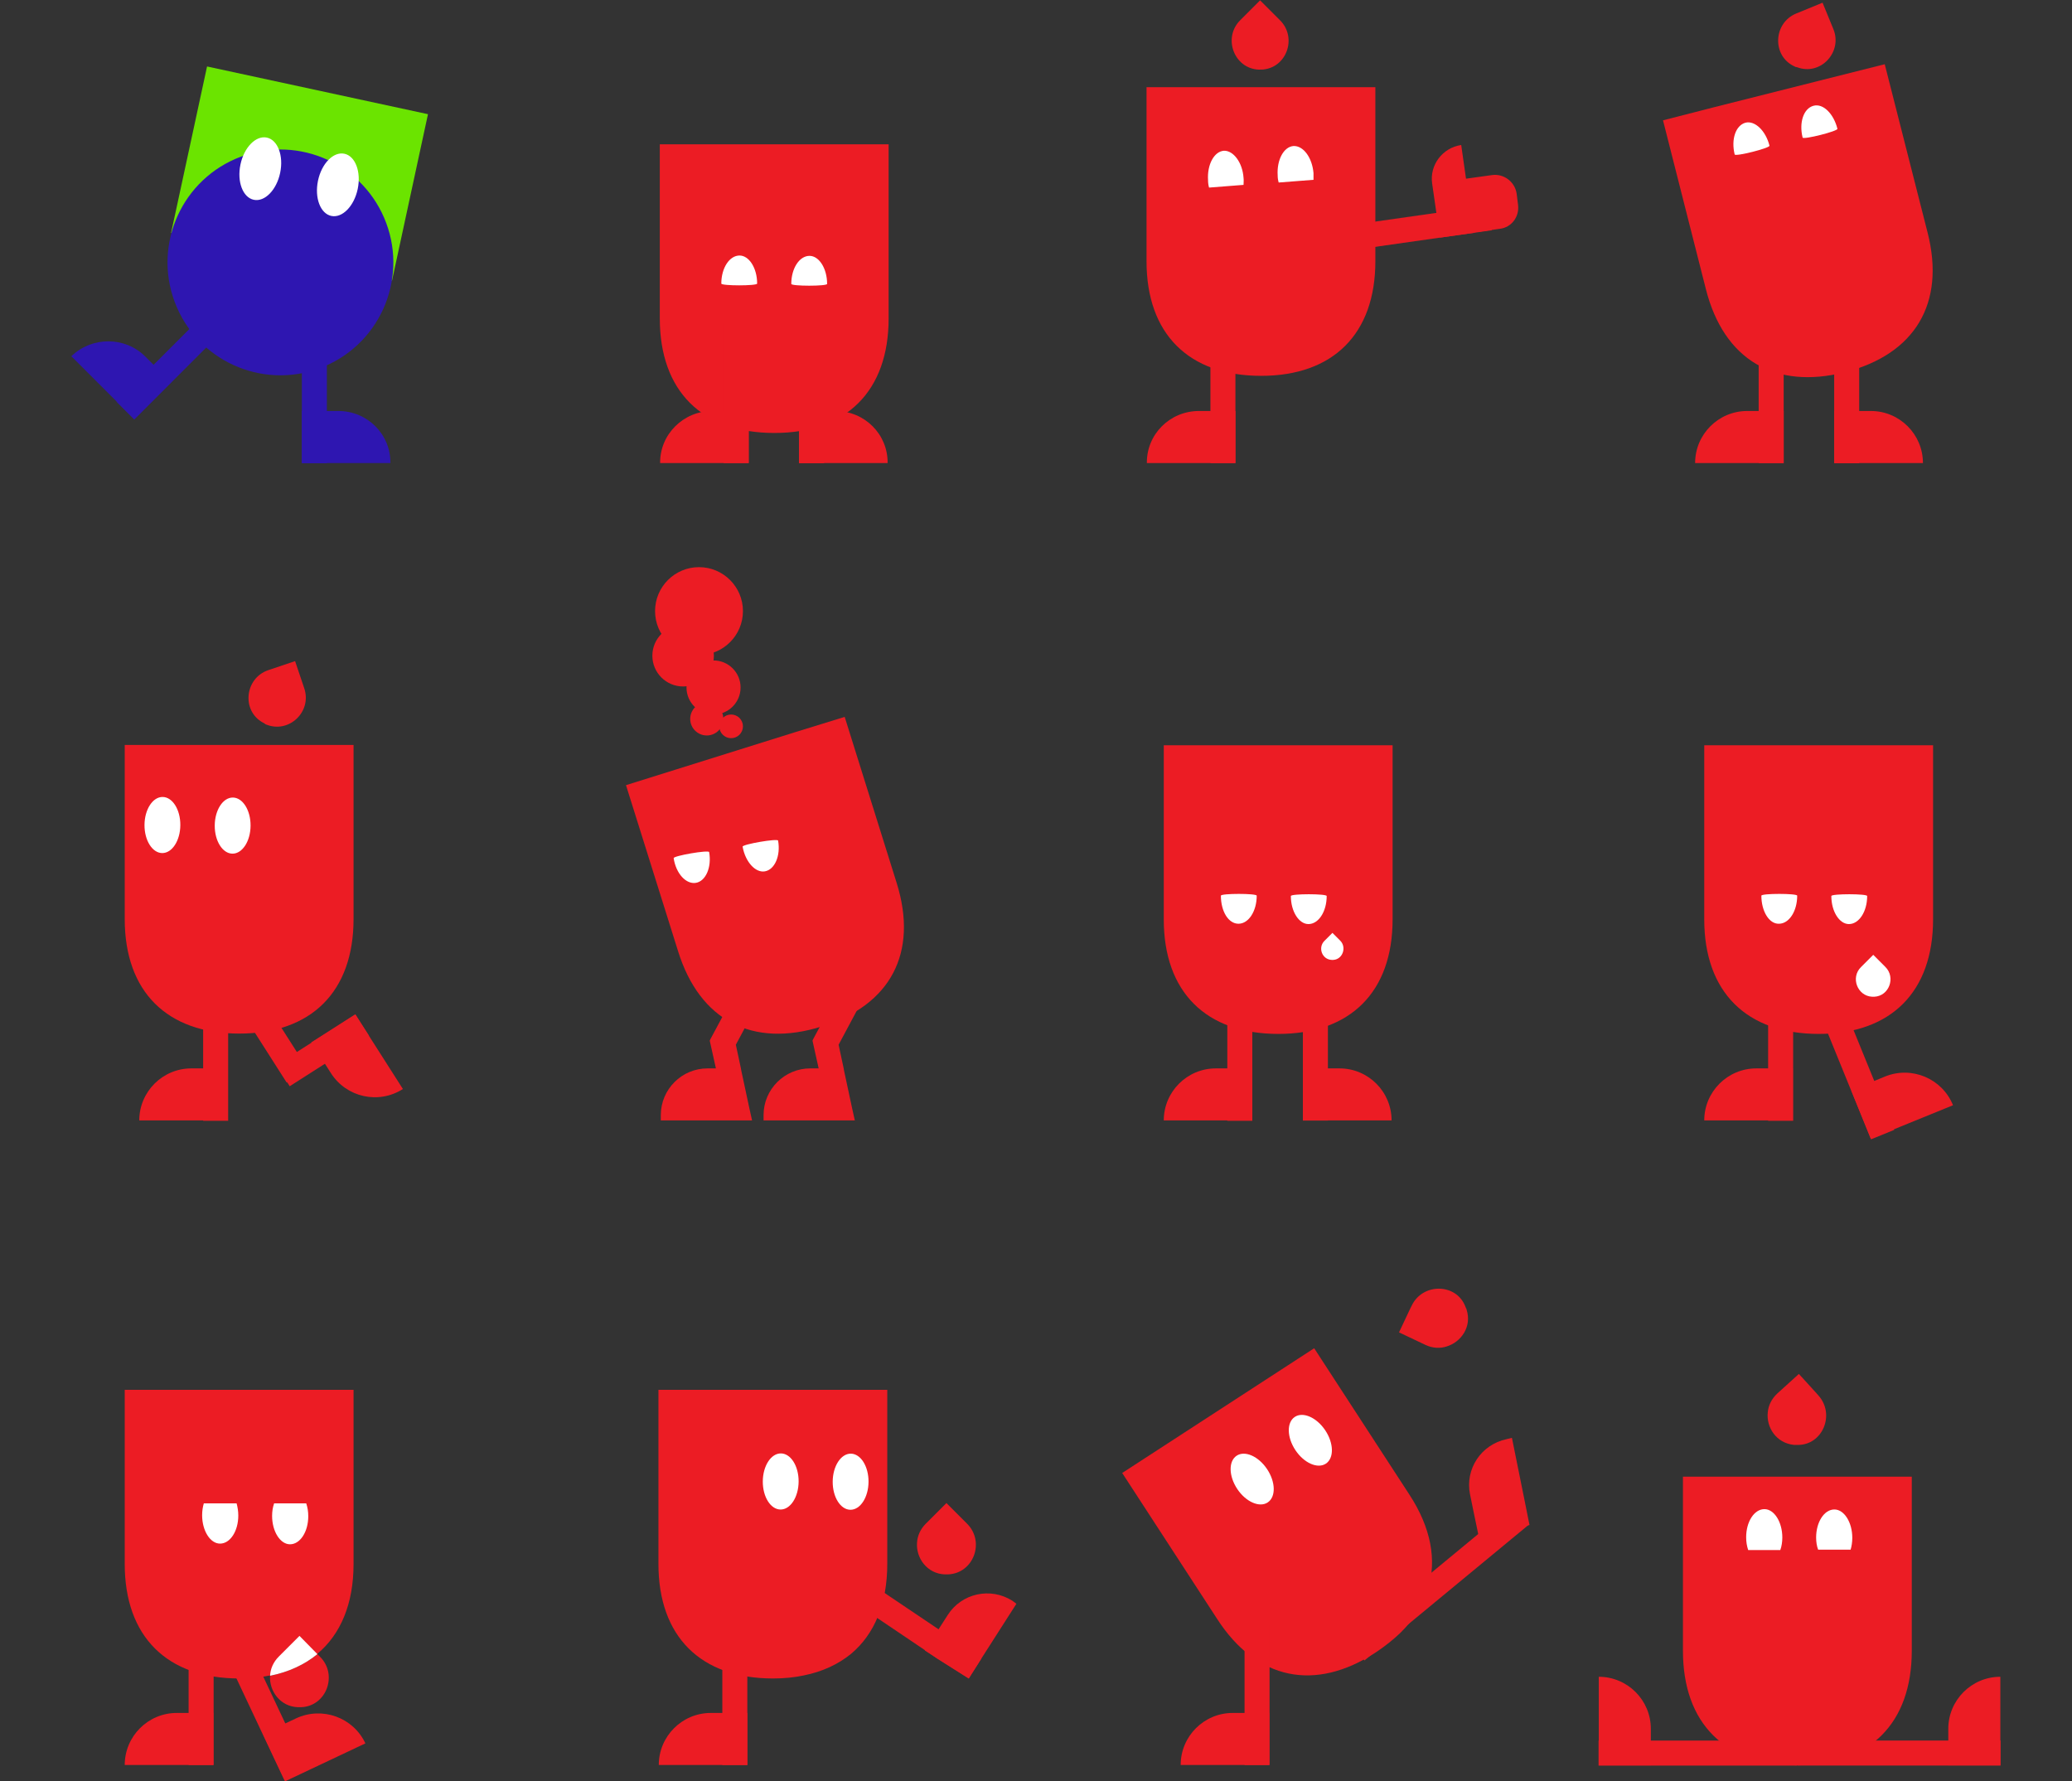 <?xml version="1.0" encoding="utf-8"?>
<!-- Generator: Adobe Illustrator 27.3.1, SVG Export Plug-In . SVG Version: 6.00 Build 0)  -->
<svg version="1.1" id="Слой_1" xmlns="http://www.w3.org/2000/svg" xmlns:xlink="http://www.w3.org/1999/xlink" x="0px" y="0px"
	 viewBox="0 0 613 527" style="enable-background:new 0 0 613 527;" xml:space="preserve">
<rect x="0" y="0" width="613" height="527" fill="#333333" stroke="none"/>
<style type="text/css">
	.st0{fill:#EC1C24;}
	.st1{fill:#FFFFFF;}
	.st2{fill:#2E16B1;}
	.st3{fill:#6BE400;}
</style>
<g>
	<g>
		<g>
			<path class="st0" d="M195.2,42.7h15.7h36.4h15.6v51.5c0,21.5-12.5,33.9-33.8,33.9c-21.4,0-33.9-12.4-33.9-33.9V42.7z"/>
			<g>
				<g>
					<rect x="214.1" y="95.5" class="st0" width="7.4" height="41.5"/>
					<path class="st0" d="M210.7,121.6h10.8V137h-26.2v0C195.2,128.5,202.2,121.6,210.7,121.6z"/>
				</g>
				<g>
					
						<rect x="236.4" y="95.5" transform="matrix(-1 -4.471324e-11 4.471324e-11 -1 480.218 232.547)" class="st0" width="7.4" height="41.5"/>
					<path class="st0" d="M247.2,121.6h-10.8V137h26.2v0C262.7,128.5,255.8,121.6,247.2,121.6z"/>
				</g>
			</g>
			<g>
				<path class="st1" d="M224,83.9c0,0.7-10.6,0.7-10.6,0c0-4.6,2.4-8.3,5.4-8.3C221.6,75.6,224,79.3,224,83.9z"/>
				<path class="st1" d="M244.7,84c0,0.7-10.6,0.7-10.6,0c0-4.6,2.4-8.3,5.4-8.3C242.3,75.7,244.7,79.4,244.7,84z"/>
			</g>
		</g>
		<g>
			<path class="st0" d="M194.8,411.2v51.5c0,21.5,12.5,33.9,33.9,33.9c3.3,0,6.3-0.3,9.1-0.9c5.5-1.1,10.2-3.3,14-6.4
				c6.9-5.8,10.7-14.8,10.7-26.6v-51.5H194.8z"/>
			<g>
				<rect x="213.7" y="480.7" class="st0" width="7.4" height="41.5"/>
				<path class="st0" d="M210.3,506.8h10.8v15.4h-26.2l0,0C194.9,513.7,201.8,506.8,210.3,506.8z"/>
			</g>
			<polygon class="st0" points="290.4,490.6 286.6,496.6 277.4,490.8 273.6,488.2 252.1,473.7 256.2,467.6 277.6,482 			"/>
			<path class="st0" d="M300.7,474.5l-10.3,16.1l-3.8,6l-9.1-5.8l-3.9-2.5l0.1-0.1l4-6.2l2.7-4.2c4.1-6.4,12.6-8.3,19.1-4.2
				L300.7,474.5z"/>
			<path class="st0" d="M286.1,450.8l-0.8-0.8l-5.3-5.3l-6.1,6.1c-1.6,1.6-2.5,3.6-2.6,5.7c-0.3,4.5,3,9.1,8.2,9.3
				c0.2,0,0.3,0,0.5,0c0.2,0,0.3,0,0.5,0C288,465.5,291.5,456.2,286.1,450.8z"/>
			<g>
				
					<ellipse transform="matrix(7.192066e-03 -1 1 7.192066e-03 -208.988 666.062)" class="st1" cx="230.9" cy="438.3" rx="8.3" ry="5.3"/>
				
					<ellipse transform="matrix(7.192066e-03 -1 1 7.192066e-03 -188.557 686.934)" class="st1" cx="251.7" cy="438.4" rx="8.3" ry="5.3"/>
			</g>
		</g>
		<g>
			<path class="st0" d="M219.3,316.7l-0.1-0.6h0l-1.5-7l8.6-16.1l-6.5-3.5l-9.6,17.9l-0.2,0.4l0,0.2l1.8,8.1h-2.5
				c-7.6,0-13.8,6.2-13.8,13.8v1.6h27l-0.8-3.6L219.3,316.7z"/>
			<path class="st0" d="M249.7,316.7l-0.1-0.6h0l-1.5-7l8.6-16.1l-6.5-3.5l-9.6,17.9l-0.2,0.4l0,0.2l1.8,8.1h-2.5
				c-7.6,0-13.8,6.2-13.8,13.8v1.6h27l-0.8-3.6L249.7,316.7z"/>
			<path class="st0" d="M185.2,232.3l15-4.7l34.8-10.9l14.9-4.6l15.4,49.2c6.4,20.6-1.8,36.1-22.2,42.4
				c-20.4,6.4-36.1-1.7-42.5-22.3L185.2,232.3z"/>
			<circle class="st0" cx="216.3" cy="214.9" r="3.5"/>
			<circle class="st0" cx="209.1" cy="212.7" r="4.9"/>
			<circle class="st0" cx="211.1" cy="203.4" r="8"/>
			<circle class="st0" cx="202.1" cy="194" r="9.1"/>
			<circle class="st0" cx="206.8" cy="180.8" r="13"/>
			<g>
				<path class="st1" d="M219.7,250.5c-0.1-0.7,10.4-2.5,10.5-1.8c0.8,4.5-1,8.6-3.9,9.1C223.5,258.3,220.5,255,219.7,250.5z"/>
				<path class="st1" d="M199.3,253.9c-0.1-0.7,10.4-2.5,10.5-1.8c0.8,4.5-1,8.6-3.9,9.1C203,261.7,200,258.5,199.3,253.9z"/>
			</g>
		</g>
	</g>
	<g>
		<g>
			<path class="st0" d="M339.2,25.8h15.7h36.4h15.6v51.5c0,21.5-12.5,33.9-33.8,33.9c-21.4,0-33.9-12.4-33.9-33.9V25.8z"/>
			<path class="st0" d="M372.9,20.6L372.9,20.6c-0.2,0-0.3,0-0.5,0c-7.3-0.3-10.7-9.4-5.5-14.6l5.9-5.9l5.9,5.9
				c5.2,5.2,1.9,14.3-5.5,14.6C373.3,20.5,373.1,20.6,372.9,20.6z"/>
			<g>
				<rect x="358.1" y="95.5" class="st0" width="7.4" height="41.5"/>
				<path class="st0" d="M354.7,121.6h10.8V137h-26.2v0C339.2,128.5,346.1,121.6,354.7,121.6z"/>
			</g>
			
				<rect x="416.5" y="46.7" transform="matrix(0.141 0.99 -0.99 0.141 427.797 -358.122)" class="st0" width="7.4" height="41.4"/>
			<path class="st0" d="M449.1,60.5l-0.4-3.2c-0.5-3.5-3.8-6-7.3-5.5l-7.9,1.1l2.3,15.9l7.9-1.1C447.2,67.3,449.6,64.1,449.1,60.5z"
				/>
			<path class="st0" d="M423.7,54.3l2.3,16l10-1.4l-3.7-26l0,0C426.8,43.7,422.9,48.8,423.7,54.3z"/>
			<g>
				<path class="st1" d="M367.9,52.6c0.1,0.7,0,1.5,0,2.1l-10.2,0.8c-0.2-0.7-0.3-1.4-0.3-2.2c-0.3-4.6,1.8-8.5,4.7-8.7
					C364.9,44.5,367.6,48.1,367.9,52.6z"/>
				<path class="st1" d="M388.6,51.2c0,0.7,0,1.4,0,2L378.3,54c-0.2-0.7-0.3-1.3-0.3-2.1c-0.3-4.6,1.8-8.5,4.7-8.7
					C385.6,43.1,388.2,46.6,388.6,51.2z"/>
			</g>
		</g>
		<g>
			<path class="st0" d="M344.2,220.5h15.7h36.4H412v51.5c0,21.5-12.5,33.9-33.8,33.9c-21.4,0-33.9-12.4-33.9-33.9V220.5z"/>
			<g>
				<rect x="363.1" y="290.1" class="st0" width="7.4" height="41.5"/>
				<path class="st0" d="M359.7,316.1h10.8v15.4h-26.2v0C344.3,323,351.2,316.1,359.7,316.1z"/>
			</g>
			<g>
				
					<rect x="385.4" y="290.1" transform="matrix(-1 -4.520751e-11 4.520751e-11 -1 778.259 621.635)" class="st0" width="7.4" height="41.5"/>
				<path class="st0" d="M396.3,316.1h-10.8v15.4h26.2v0C411.7,323,404.8,316.1,396.3,316.1z"/>
			</g>
			<path class="st1" d="M394.2,284L394.2,284c-0.1,0-0.1,0-0.2,0c-2.9-0.1-4.2-3.7-2.1-5.7l2.3-2.3l2.3,2.3c2,2,0.7,5.6-2.1,5.7
				C394.3,284,394.3,284,394.2,284z"/>
			<g>
				<path class="st1" d="M381.9,265.1c0-0.7,10.6-0.7,10.6,0c0,4.6-2.4,8.3-5.4,8.3C384.3,273.4,381.9,269.7,381.9,265.1z"/>
				<path class="st1" d="M361.2,265c0-0.7,10.6-0.7,10.6,0c0,4.6-2.4,8.3-5.4,8.3S361.2,269.6,361.2,265z"/>
			</g>
		</g>
		<g>
			<path class="st0" d="M332,435.8l28.1,43.2c11.7,18.1,29,21.6,46.9,9.9c2.7-1.8,5.1-3.7,7.2-5.7c4-3.9,6.8-8.3,8.3-13
				c2.6-8.6,0.9-18.2-5.6-28.1l-28.1-43.2L332,435.8z"/>
			<rect x="368.2" y="480.7" class="st0" width="7.4" height="41.5"/>
			
				<rect x="422.2" y="436.7" transform="matrix(0.637 0.771 -0.771 0.637 515.372 -158.325)" class="st0" width="7.4" height="63.1"/>
			<path class="st0" d="M364.7,506.8h10.8v15.4h-26.2l0,0C349.3,513.7,356.2,506.8,364.7,506.8z"/>
			<path class="st0" d="M447.3,425.4l3.8,18.8l1.4,7l-10.6,2.2l-4.5,0.9l0-0.1l-1.5-7.2l-1-4.9c-1.5-7.5,3.3-14.7,10.8-16.3
				L447.3,425.4z"/>
			<path class="st0" d="M417.6,386.4l-0.5,1l-3.2,6.8l7.8,3.7c2.1,1,4.3,1.1,6.2,0.5c4.4-1.3,7.6-5.9,6-10.9c0-0.2-0.1-0.3-0.2-0.5
				c-0.1-0.2-0.1-0.3-0.2-0.5C430.8,379.6,420.8,379.5,417.6,386.4z"/>
			<g>
				
					<ellipse transform="matrix(0.832 -0.555 0.555 0.832 -180.584 279.093)" class="st1" cx="370.4" cy="437.6" rx="5.3" ry="8.3"/>
				
					<ellipse transform="matrix(0.832 -0.555 0.555 0.832 -171.303 286.727)" class="st1" cx="387.6" cy="426.1" rx="5.3" ry="8.3"/>
			</g>
		</g>
	</g>
	<g>
		<g>
			<path class="st0" d="M531.2,19.8L531.2,19.8c-0.1-0.1-0.3-0.1-0.4-0.2c-6.6-3.1-6.2-12.8,0.6-15.6l7.8-3.2l3.2,7.8
				c2.8,6.8-3.8,13.9-10.7,11.3C531.5,19.9,531.4,19.8,531.2,19.8z"/>
			<path class="st0" d="M492,35.6l15.2-3.9l35.3-8.9l15.1-3.8l12.7,49.9c5.3,20.9-3.8,35.9-24.4,41.2c-20.8,5.3-35.9-3.7-41.2-24.5
				L492,35.6z"/>
			<g>
				<g>
					<rect x="520.3" y="95.5" class="st0" width="7.4" height="41.5"/>
					<path class="st0" d="M516.9,121.6h10.8V137h-26.2v0C501.5,128.5,508.4,121.6,516.9,121.6z"/>
				</g>
				<g>
					
						<rect x="542.6" y="95.5" transform="matrix(-1 -4.471324e-11 4.471324e-11 -1 1092.642 232.547)" class="st0" width="7.4" height="41.5"/>
					<path class="st0" d="M553.5,121.6h-10.8V137h26.2v0C568.9,128.5,562,121.6,553.5,121.6z"/>
				</g>
			</g>
			<g>
				<path class="st1" d="M523.5,43.1c0.2,0.7-10.1,3.3-10.3,2.6c-1.1-4.5,0.3-8.6,3.2-9.4C519.2,35.6,522.4,38.7,523.5,43.1z"/>
				<path class="st1" d="M543.6,38.1c0.2,0.7-10.1,3.3-10.3,2.6c-1.1-4.5,0.3-8.6,3.2-9.4S542.5,33.7,543.6,38.1z"/>
			</g>
		</g>
		<g>
			<path class="st0" d="M504.2,220.5h15.7h36.4h15.6v51.5c0,21.5-12.5,33.9-33.8,33.9c-21.4,0-33.9-12.4-33.9-33.9V220.5z"/>
			<g>
				<rect x="523.1" y="290.1" class="st0" width="7.4" height="41.5"/>
				<path class="st0" d="M519.6,316.1h10.8v15.4h-26.2v0C504.2,323,511.1,316.1,519.6,316.1z"/>
			</g>
			<g>
				
					<rect x="545.4" y="295.6" transform="matrix(-0.926 0.377 -0.377 -0.926 1176.874 402.406)" class="st0" width="7.4" height="41.5"/>
				<path class="st0" d="M557.7,318.5l-10,4.1l5.8,14.3l24.3-9.9l0,0C574.6,319.1,565.6,315.3,557.7,318.5z"/>
			</g>
			<path class="st1" d="M554.2,294.9L554.2,294.9c-0.1,0-0.2,0-0.3,0c-4.4-0.2-6.5-5.7-3.3-8.8l3.6-3.6l3.6,3.6
				c3.1,3.1,1.1,8.6-3.3,8.8C554.4,294.9,554.3,294.9,554.2,294.9z"/>
			<g>
				<path class="st1" d="M541.8,265.1c0-0.7,10.6-0.7,10.6,0c0,4.6-2.4,8.3-5.4,8.3C544.2,273.4,541.8,269.7,541.8,265.1z"/>
				<path class="st1" d="M521.1,265c0-0.7,10.6-0.7,10.6,0c0,4.6-2.4,8.3-5.4,8.3C523.4,273.4,521.1,269.6,521.1,265z"/>
			</g>
		</g>
		<g>
			<path class="st0" d="M497.9,436.9h15.7h36.4h15.6v51.5c0,21.5-12.5,33.9-33.8,33.9c-21.4,0-33.9-12.4-33.9-33.9V436.9z"/>
			<g>
				
					<rect x="498.7" y="489.3" transform="matrix(-5.565845e-08 1 -1 -5.565845e-08 1021.037 16.276)" class="st0" width="7.4" height="58.8"/>
				<path class="st0" d="M488.4,511.5v10.8H473v-26.2l0,0C481.5,496.1,488.4,503,488.4,511.5z"/>
			</g>
			<g>
				
					<rect x="558.1" y="488.6" transform="matrix(4.669369e-06 1 -1 4.669369e-06 1080.447 -43.139)" class="st0" width="7.4" height="60"/>
				<path class="st0" d="M576.4,511.5l0,10.8l15.4,0l0-26.2l0,0C583.3,496.1,576.4,503,576.4,511.5z"/>
			</g>
			<path class="st0" d="M538,412.9l-0.7-0.8l-5.1-5.6l-6.4,5.8c-1.7,1.6-2.6,3.5-2.8,5.5c-0.5,4.5,2.5,9.2,7.8,9.7
				c0.2,0,0.3,0,0.5,0c0.2,0,0.3,0,0.5,0C539.2,427.6,543,418.5,538,412.9z"/>
			<g>
				<path class="st1" d="M537.3,454.9c0-4.6,2.4-8.3,5.4-8.3c2.9,0,5.3,3.8,5.3,8.4c0,1.3-0.2,2.5-0.5,3.5h-9.6
					C537.5,457.5,537.3,456.2,537.3,454.9z"/>
				<path class="st1" d="M516.6,454.8c0-4.6,2.4-8.3,5.4-8.3c2.9,0,5.3,3.8,5.3,8.4c0,1.3-0.2,2.6-0.6,3.7h-9.5
					C516.8,457.4,516.6,456.2,516.6,454.8z"/>
			</g>
		</g>
	</g>
	<g>
		<g>
			<path class="st0" d="M36.9,220.4h15.7H89h15.6v51.5c0,21.5-12.5,33.9-33.8,33.9c-21.4,0-33.9-12.4-33.9-33.9V220.4z"/>
			<path class="st0" d="M78.2,214L78.2,214c-0.1-0.1-0.3-0.1-0.4-0.2c-6.4-3.5-5.4-13.1,1.5-15.5l8-2.7l2.7,8
				c2.4,7-4.6,13.6-11.4,10.7C78.4,214.2,78.3,214.1,78.2,214z"/>
			<rect x="60.1" y="290.1" class="st0" width="7.4" height="41.5"/>
			
				<rect x="78.2" y="297.2" transform="matrix(0.843 -0.538 0.538 0.843 -153.263 92.606)" class="st0" width="7.4" height="22.8"/>
			<path class="st0" d="M56.6,316.1h10.8v15.4H41.2v0C41.2,323,48.1,316.1,56.6,316.1z"/>
			
				<rect x="91.7" y="296.8" transform="matrix(-0.538 -0.843 0.843 -0.538 -115.157 558.358)" class="st0" width="7.4" height="27.8"/>
			<path class="st0" d="M97.9,317.5l-5.8-9.1l13-8.3l14.1,22.1h0C112,326.8,102.5,324.7,97.9,317.5z"/>
			<g>
				
					<ellipse transform="matrix(7.192066e-03 -1 1 7.192066e-03 -196.395 290.438)" class="st1" cx="48.1" cy="244.1" rx="8.3" ry="5.3"/>
				
					<ellipse transform="matrix(7.192066e-03 -1 1 7.192066e-03 -175.964 311.309)" class="st1" cx="68.8" cy="244.3" rx="8.3" ry="5.3"/>
			</g>
		</g>
		<g>
			<path class="st0" d="M36.9,411.2v51.5c0,21.5,12.5,33.9,33.9,33.9c3.3,0,6.3-0.3,9.1-0.9c5.5-1.1,10.2-3.3,14-6.4
				c6.9-5.8,10.7-14.8,10.7-26.6v-51.5H36.9z"/>
			<g>
				<rect x="55.8" y="480.7" class="st0" width="7.4" height="41.5"/>
				<path class="st0" d="M52.3,506.8h10.8v15.4H36.9l0,0C36.9,513.7,43.8,506.8,52.3,506.8z"/>
			</g>
			<g>
				
					<rect x="75.2" y="486" transform="matrix(-0.905 0.426 -0.426 -0.905 366.007 931.53)" class="st0" width="7.4" height="41.5"/>
				<path class="st0" d="M87.6,508.4l-9.8,4.6l6.6,14l23.7-11.2h0C104.5,508.1,95.3,504.8,87.6,508.4z"/>
			</g>
			<path class="st0" d="M89.1,505.1c-0.2,0-0.3,0-0.5,0c-0.2,0-0.3,0-0.5,0c-5.2-0.2-8.5-4.8-8.2-9.3c5.5-1.1,10.2-3.3,14-6.4
				l0.8,0.8C100,495.5,96.6,504.8,89.1,505.1z"/>
			<line class="st0" x1="85.6" y1="443.3" x2="76.1" y2="443.3"/>
			<line class="st0" x1="64.9" y1="443.3" x2="55.3" y2="443.3"/>
			<path class="st1" d="M93.9,489.4c-3.8,3.1-8.5,5.3-14,6.4c0.1-2,0.9-4,2.6-5.7l6.1-6.1L93.9,489.4z"/>
			<g>
				<path class="st1" d="M70.5,448.4c0,4.6-2.4,8.3-5.4,8.3c-2.9,0-5.3-3.8-5.3-8.4c0-1.3,0.2-2.5,0.5-3.5H70
					C70.3,445.9,70.5,447.1,70.5,448.4z"/>
				<path class="st1" d="M91.2,448.6c0,4.6-2.4,8.3-5.4,8.3c-2.9,0-5.3-3.8-5.3-8.4c0-1.3,0.2-2.6,0.6-3.7h9.5
					C91,446,91.2,447.2,91.2,448.6z"/>
			</g>
		</g>
		<g>
			<g>
				
					<rect x="48.1" y="86.1" transform="matrix(0.707 0.707 -0.707 0.707 90.704 -5.345)" class="st2" width="7.4" height="41.5"/>
				<path class="st2" d="M43,105.5l7.6,7.6l-10.9,10.9l-18.6-18.6l0,0C27.2,99.5,37,99.5,43,105.5z"/>
			</g>
			<g>
				
					<rect x="89.3" y="95.5" transform="matrix(-1 -4.483670e-11 4.483670e-11 -1 186.005 232.547)" class="st2" width="7.4" height="41.5"/>
				<path class="st2" d="M100.1,121.6H89.3V137h26.2v0C115.6,128.5,108.7,121.6,100.1,121.6z"/>
			</g>
			
				<rect x="55.2" y="26.2" transform="matrix(0.977 0.211 -0.211 0.977 12.854 -17.578)" class="st3" width="66.9" height="50.4"/>
			<ellipse transform="matrix(0.937 -0.349 0.349 0.937 -21.888 33.891)" class="st2" cx="83" cy="77.6" rx="33.4" ry="33.4"/>
			<g>
				<ellipse transform="matrix(0.205 -0.979 0.979 0.205 12.276 115.042)" class="st1" cx="77" cy="50" rx="9.4" ry="6"/>
				<ellipse transform="matrix(0.205 -0.979 0.979 0.205 25.805 141.352)" class="st1" cx="100" cy="54.8" rx="9.4" ry="6"/>
			</g>
		</g>
	</g>
</g>
</svg>
